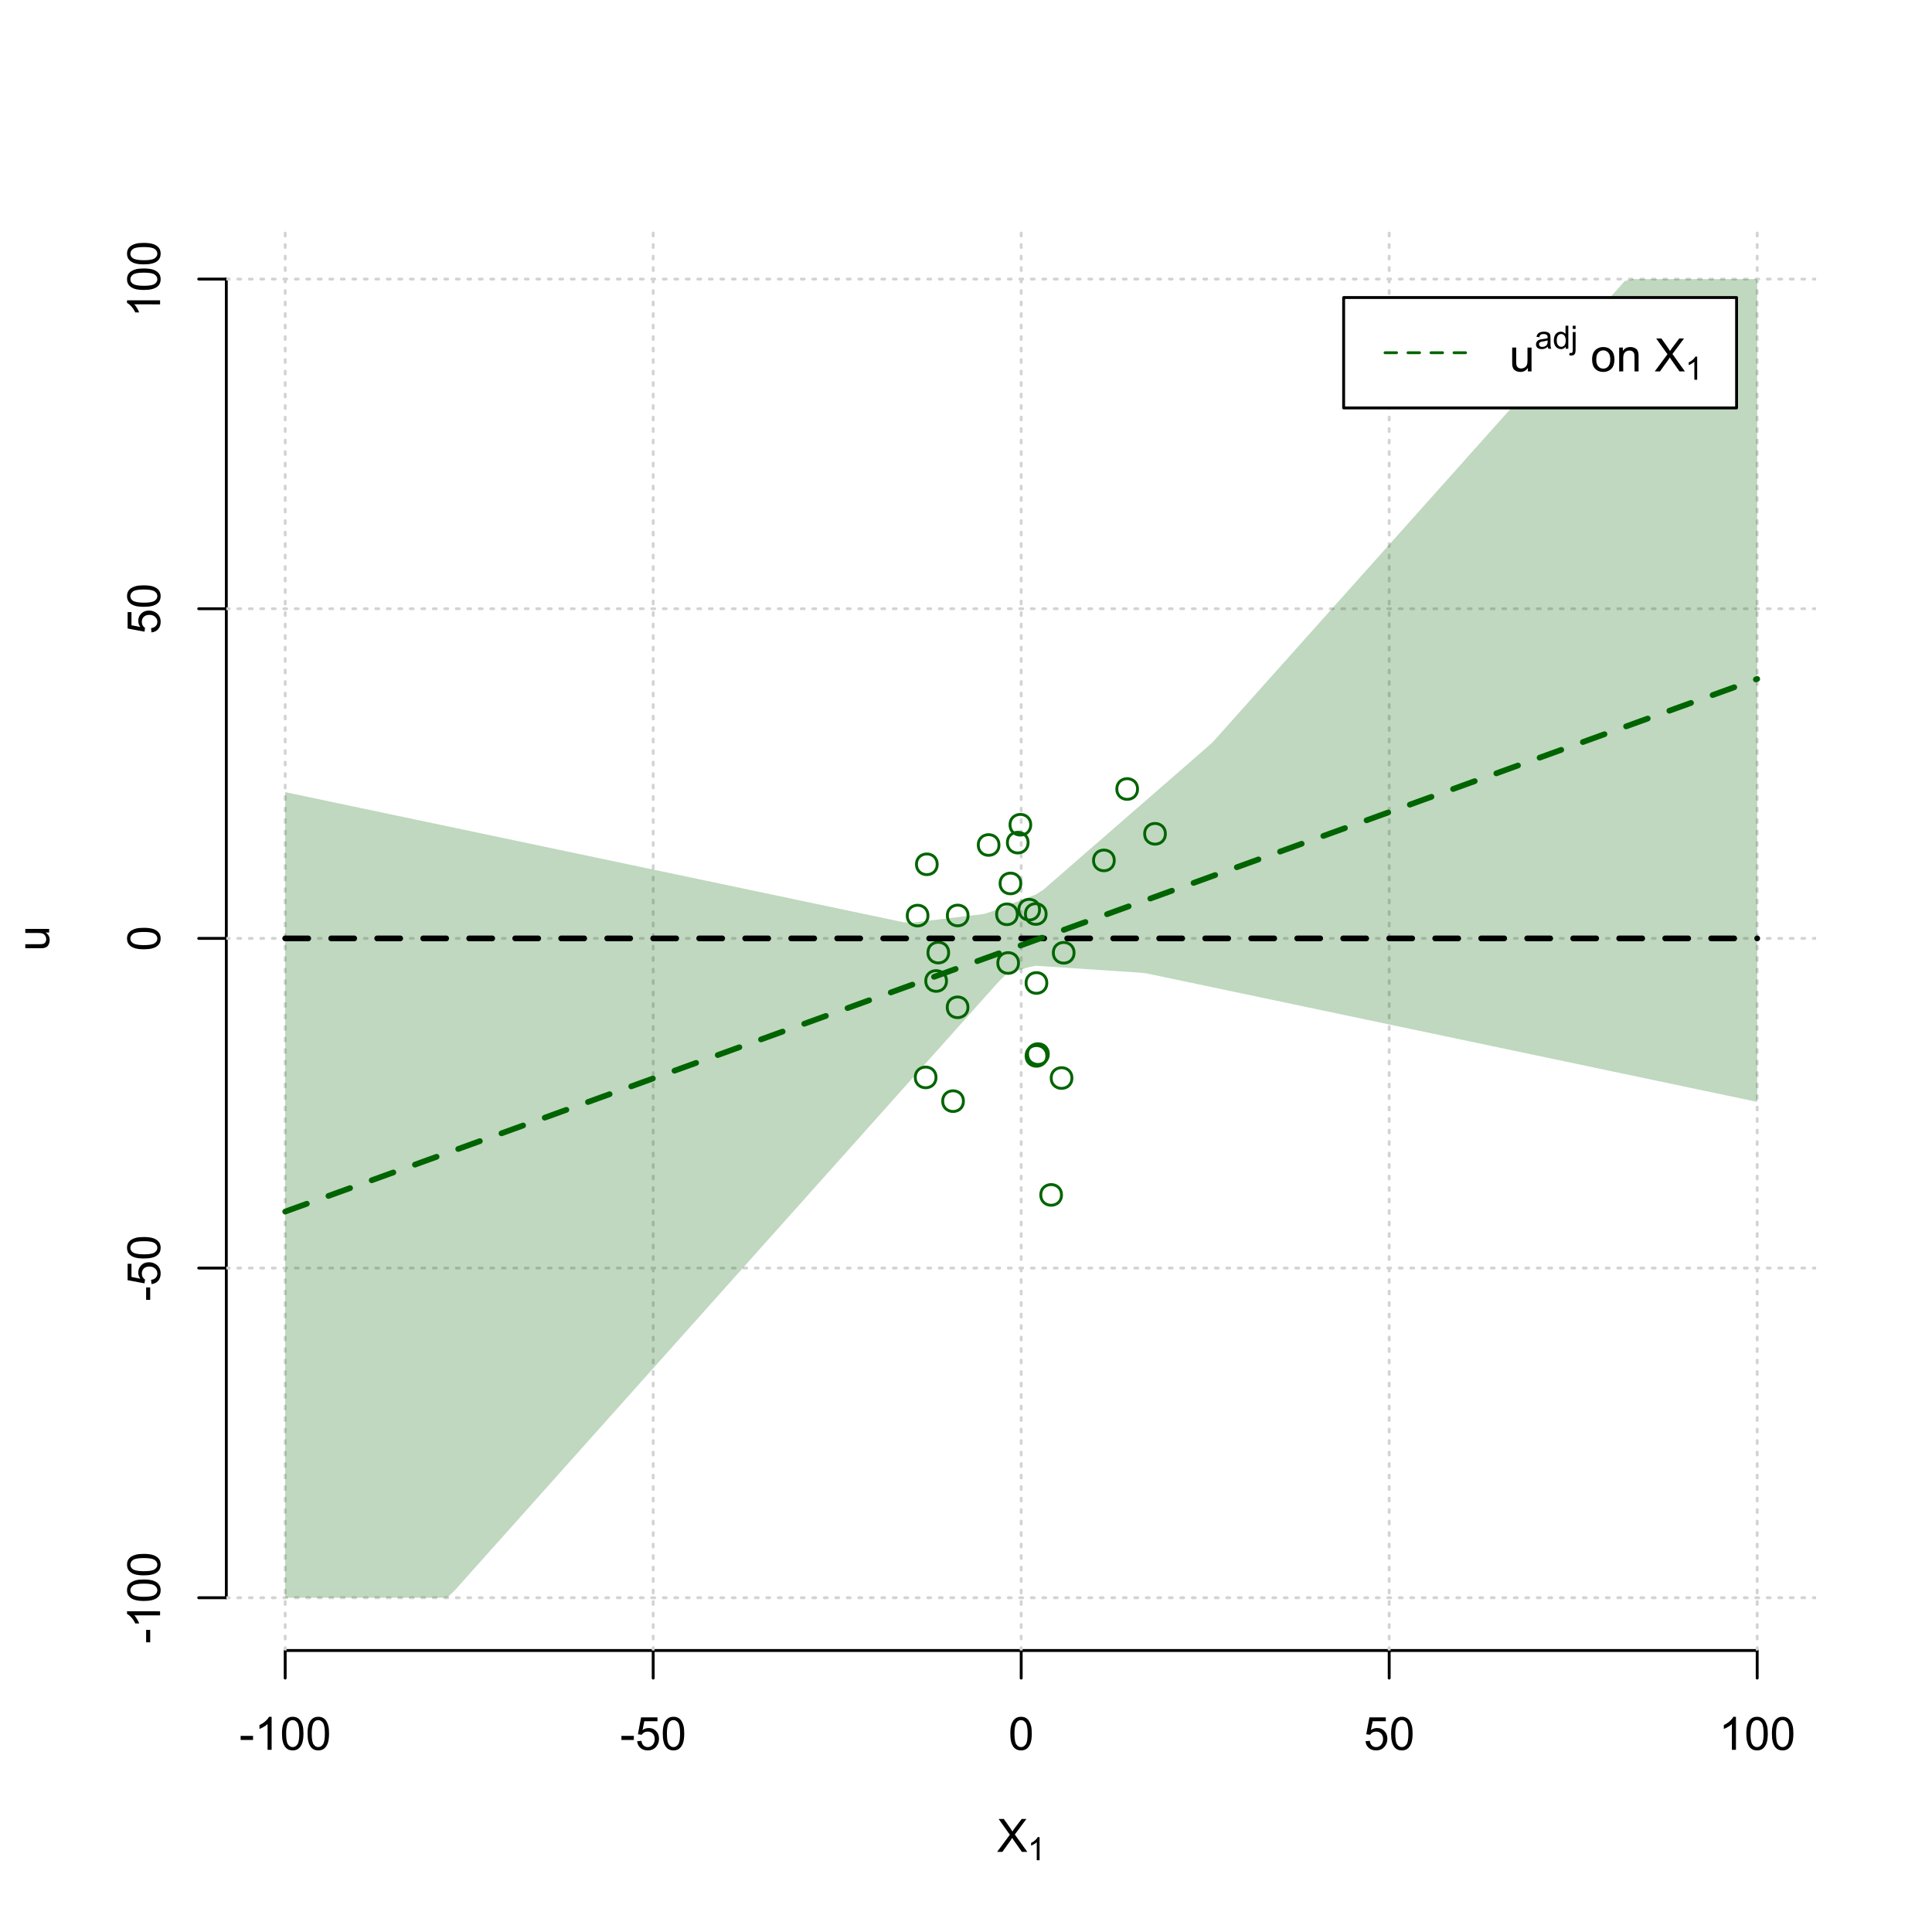 <?xml version="1.0" encoding="UTF-8"?>
<svg xmlns="http://www.w3.org/2000/svg" xmlns:xlink="http://www.w3.org/1999/xlink" width="504pt" height="504pt" viewBox="0 0 504 504" version="1.1">
<defs>
<g>
<symbol overflow="visible" id="glyph0-0">
<path style="stroke:none;" d="M 1.5 0 L 1.5 -7.5 L 7.5 -7.5 L 7.5 0 Z M 1.688 -0.188 L 7.312 -0.188 L 7.312 -7.312 L 1.688 -7.312 Z M 1.688 -0.188 "/>
</symbol>
<symbol overflow="visible" id="glyph0-1">
<path style="stroke:none;" d="M 0.055 0 L 3.375 -4.477 L 0.445 -8.59 L 1.797 -8.59 L 3.359 -6.387 C 3.68 -5.93 3.91 -5.578 4.047 -5.332 C 4.238 -5.645 4.465 -5.969 4.727 -6.312 L 6.457 -8.59 L 7.695 -8.59 L 4.676 -4.539 L 7.93 0 L 6.523 0 L 4.359 -3.062 C 4.238 -3.238 4.113 -3.43 3.984 -3.641 C 3.789 -3.324 3.652 -3.109 3.574 -2.992 L 1.418 0 Z M 0.055 0 "/>
</symbol>
<symbol overflow="visible" id="glyph0-2">
<path style="stroke:none;" d="M 0.383 -2.578 L 0.383 -3.641 L 3.621 -3.641 L 3.621 -2.578 Z M 0.383 -2.578 "/>
</symbol>
<symbol overflow="visible" id="glyph0-3">
<path style="stroke:none;" d="M 4.469 0 L 3.414 0 L 3.414 -6.719 C 3.16 -6.477 2.828 -6.234 2.414 -5.996 C 2 -5.75 1.629 -5.57 1.305 -5.449 L 1.305 -6.469 C 1.895 -6.742 2.41 -7.078 2.852 -7.477 C 3.293 -7.871 3.605 -8.254 3.789 -8.625 L 4.469 -8.625 Z M 4.469 0 "/>
</symbol>
<symbol overflow="visible" id="glyph0-4">
<path style="stroke:none;" d="M 0.5 -4.234 C 0.496 -5.246 0.602 -6.062 0.812 -6.688 C 1.02 -7.305 1.328 -7.785 1.742 -8.121 C 2.148 -8.457 2.668 -8.625 3.297 -8.625 C 3.758 -8.625 4.164 -8.531 4.512 -8.348 C 4.855 -8.16 5.141 -7.891 5.371 -7.543 C 5.594 -7.191 5.773 -6.766 5.906 -6.266 C 6.035 -5.762 6.098 -5.086 6.102 -4.234 C 6.098 -3.227 5.996 -2.414 5.789 -1.797 C 5.578 -1.176 5.266 -0.695 4.859 -0.359 C 4.445 -0.02 3.926 0.145 3.297 0.148 C 2.465 0.145 1.816 -0.148 1.348 -0.742 C 0.781 -1.457 0.496 -2.621 0.5 -4.234 Z M 1.582 -4.234 C 1.582 -2.824 1.746 -1.887 2.074 -1.418 C 2.402 -0.949 2.809 -0.715 3.297 -0.719 C 3.777 -0.715 4.184 -0.949 4.52 -1.422 C 4.848 -1.887 5.016 -2.824 5.016 -4.234 C 5.016 -5.648 4.848 -6.59 4.52 -7.055 C 4.184 -7.516 3.773 -7.746 3.289 -7.75 C 2.801 -7.746 2.414 -7.543 2.125 -7.137 C 1.762 -6.613 1.582 -5.645 1.582 -4.234 Z M 1.582 -4.234 "/>
</symbol>
<symbol overflow="visible" id="glyph0-5">
<path style="stroke:none;" d="M 0.5 -2.25 L 1.605 -2.344 C 1.684 -1.805 1.871 -1.398 2.176 -1.125 C 2.473 -0.852 2.836 -0.715 3.258 -0.719 C 3.766 -0.715 4.195 -0.906 4.547 -1.293 C 4.898 -1.672 5.074 -2.18 5.074 -2.82 C 5.074 -3.414 4.902 -3.891 4.566 -4.242 C 4.227 -4.59 3.785 -4.762 3.242 -4.766 C 2.898 -4.762 2.594 -4.684 2.32 -4.531 C 2.047 -4.375 1.832 -4.176 1.676 -3.93 L 0.688 -4.062 L 1.516 -8.473 L 5.789 -8.473 L 5.789 -7.465 L 2.359 -7.465 L 1.898 -5.156 C 2.414 -5.516 2.953 -5.695 3.523 -5.695 C 4.27 -5.695 4.902 -5.434 5.422 -4.914 C 5.934 -4.395 6.191 -3.727 6.195 -2.914 C 6.191 -2.133 5.965 -1.461 5.516 -0.898 C 4.961 -0.199 4.211 0.145 3.258 0.148 C 2.477 0.145 1.836 -0.07 1.344 -0.508 C 0.844 -0.941 0.562 -1.523 0.5 -2.25 Z M 0.5 -2.25 "/>
</symbol>
<symbol overflow="visible" id="glyph0-6">
<path style="stroke:none;" d="M 4.867 0 L 4.867 -0.914 C 4.379 -0.211 3.723 0.141 2.895 0.141 C 2.527 0.141 2.184 0.07 1.867 -0.07 C 1.547 -0.211 1.309 -0.387 1.156 -0.602 C 1 -0.812 0.895 -1.074 0.832 -1.383 C 0.785 -1.59 0.762 -1.918 0.766 -2.367 L 0.766 -6.223 L 1.82 -6.223 L 1.82 -2.773 C 1.816 -2.219 1.84 -1.848 1.887 -1.656 C 1.949 -1.379 2.09 -1.16 2.309 -1.004 C 2.523 -0.84 2.789 -0.762 3.105 -0.766 C 3.418 -0.762 3.715 -0.844 3.996 -1.008 C 4.273 -1.172 4.469 -1.391 4.586 -1.672 C 4.699 -1.949 4.758 -2.355 4.758 -2.891 L 4.758 -6.223 L 5.812 -6.223 L 5.812 0 Z M 4.867 0 "/>
</symbol>
<symbol overflow="visible" id="glyph0-7">
<path style="stroke:none;" d=""/>
</symbol>
<symbol overflow="visible" id="glyph0-8">
<path style="stroke:none;" d="M 0.398 -3.109 C 0.398 -4.262 0.719 -5.117 1.359 -5.672 C 1.895 -6.133 2.547 -6.363 3.316 -6.363 C 4.172 -6.363 4.871 -6.082 5.414 -5.52 C 5.953 -4.957 6.223 -4.184 6.227 -3.199 C 6.223 -2.398 6.102 -1.766 5.867 -1.309 C 5.625 -0.848 5.277 -0.492 4.82 -0.238 C 4.359 0.016 3.859 0.141 3.316 0.141 C 2.441 0.141 1.734 -0.137 1.203 -0.695 C 0.664 -1.254 0.398 -2.059 0.398 -3.109 Z M 1.484 -3.109 C 1.48 -2.309 1.656 -1.711 2.004 -1.32 C 2.348 -0.922 2.785 -0.727 3.316 -0.727 C 3.84 -0.727 4.273 -0.926 4.621 -1.324 C 4.969 -1.723 5.145 -2.328 5.145 -3.148 C 5.145 -3.914 4.969 -4.496 4.617 -4.895 C 4.266 -5.289 3.832 -5.488 3.316 -5.492 C 2.785 -5.488 2.348 -5.293 2.004 -4.898 C 1.656 -4.5 1.48 -3.902 1.484 -3.109 Z M 1.484 -3.109 "/>
</symbol>
<symbol overflow="visible" id="glyph0-9">
<path style="stroke:none;" d="M 0.789 0 L 0.789 -6.223 L 1.742 -6.223 L 1.742 -5.336 C 2.195 -6.02 2.855 -6.363 3.719 -6.363 C 4.09 -6.363 4.434 -6.293 4.754 -6.16 C 5.066 -6.023 5.305 -5.848 5.461 -5.633 C 5.617 -5.41 5.727 -5.152 5.789 -4.852 C 5.828 -4.656 5.848 -4.312 5.848 -3.828 L 5.848 0 L 4.793 0 L 4.793 -3.785 C 4.793 -4.215 4.75 -4.535 4.668 -4.75 C 4.586 -4.961 4.441 -5.129 4.234 -5.258 C 4.023 -5.383 3.777 -5.449 3.5 -5.449 C 3.047 -5.449 2.66 -5.305 2.332 -5.02 C 2.004 -4.734 1.84 -4.195 1.844 -3.398 L 1.844 0 Z M 0.789 0 "/>
</symbol>
<symbol overflow="visible" id="glyph1-0">
<path style="stroke:none;" d="M 1.051 0 L 1.051 -5.25 L 5.25 -5.25 L 5.25 0 Z M 1.18 -0.133 L 5.117 -0.133 L 5.117 -5.117 L 1.18 -5.117 Z M 1.18 -0.133 "/>
</symbol>
<symbol overflow="visible" id="glyph1-1">
<path style="stroke:none;" d="M 3.129 0 L 2.391 0 L 2.391 -4.703 C 2.211 -4.531 1.977 -4.363 1.691 -4.195 C 1.398 -4.023 1.141 -3.895 0.914 -3.812 L 0.914 -4.527 C 1.328 -4.719 1.688 -4.953 1.996 -5.234 C 2.305 -5.508 2.523 -5.777 2.652 -6.039 L 3.129 -6.039 Z M 3.129 0 "/>
</symbol>
<symbol overflow="visible" id="glyph1-2">
<path style="stroke:none;" d="M 3.395 -0.539 C 3.117 -0.305 2.855 -0.137 2.605 -0.043 C 2.352 0.051 2.082 0.094 1.793 0.098 C 1.312 0.094 0.941 -0.02 0.688 -0.25 C 0.43 -0.48 0.305 -0.781 0.305 -1.148 C 0.305 -1.359 0.352 -1.551 0.449 -1.73 C 0.543 -1.902 0.668 -2.047 0.828 -2.156 C 0.984 -2.262 1.164 -2.34 1.363 -2.398 C 1.504 -2.434 1.723 -2.473 2.02 -2.512 C 2.609 -2.578 3.047 -2.664 3.336 -2.766 C 3.336 -2.867 3.34 -2.93 3.34 -2.957 C 3.34 -3.258 3.27 -3.469 3.129 -3.594 C 2.941 -3.758 2.66 -3.844 2.289 -3.844 C 1.941 -3.844 1.684 -3.781 1.52 -3.66 C 1.348 -3.535 1.227 -3.32 1.152 -3.016 L 0.43 -3.113 C 0.492 -3.418 0.602 -3.668 0.754 -3.863 C 0.902 -4.051 1.121 -4.199 1.406 -4.301 C 1.688 -4.402 2.016 -4.453 2.395 -4.453 C 2.766 -4.453 3.066 -4.406 3.301 -4.32 C 3.527 -4.23 3.699 -4.121 3.812 -3.992 C 3.918 -3.855 3.996 -3.691 4.043 -3.492 C 4.066 -3.363 4.078 -3.133 4.082 -2.809 L 4.082 -1.824 C 4.078 -1.137 4.094 -0.703 4.129 -0.523 C 4.156 -0.336 4.219 -0.164 4.316 0 L 3.543 0 C 3.465 -0.152 3.414 -0.332 3.395 -0.539 Z M 3.336 -2.188 C 3.062 -2.074 2.66 -1.98 2.129 -1.906 C 1.82 -1.859 1.605 -1.812 1.484 -1.758 C 1.355 -1.703 1.258 -1.621 1.191 -1.52 C 1.121 -1.41 1.09 -1.293 1.09 -1.168 C 1.09 -0.969 1.164 -0.805 1.312 -0.676 C 1.461 -0.543 1.68 -0.48 1.969 -0.48 C 2.25 -0.48 2.5 -0.539 2.727 -0.664 C 2.945 -0.785 3.109 -0.957 3.215 -1.176 C 3.293 -1.34 3.332 -1.586 3.336 -1.914 Z M 3.336 -2.188 "/>
</symbol>
<symbol overflow="visible" id="glyph1-3">
<path style="stroke:none;" d="M 3.379 0 L 3.379 -0.551 C 3.102 -0.121 2.695 0.094 2.16 0.098 C 1.812 0.094 1.492 0 1.203 -0.188 C 0.906 -0.379 0.68 -0.645 0.523 -0.988 C 0.359 -1.328 0.281 -1.723 0.285 -2.172 C 0.281 -2.605 0.355 -3 0.504 -3.355 C 0.648 -3.707 0.863 -3.977 1.156 -4.168 C 1.441 -4.355 1.766 -4.453 2.129 -4.453 C 2.387 -4.453 2.621 -4.395 2.828 -4.285 C 3.031 -4.172 3.199 -4.031 3.332 -3.855 L 3.332 -6.012 L 4.066 -6.012 L 4.066 0 Z M 1.047 -2.172 C 1.043 -1.613 1.16 -1.195 1.398 -0.922 C 1.629 -0.641 1.906 -0.504 2.23 -0.508 C 2.551 -0.504 2.824 -0.637 3.051 -0.902 C 3.273 -1.168 3.387 -1.57 3.391 -2.113 C 3.387 -2.707 3.273 -3.145 3.047 -3.426 C 2.816 -3.703 2.531 -3.844 2.199 -3.844 C 1.867 -3.844 1.594 -3.707 1.375 -3.441 C 1.152 -3.168 1.043 -2.746 1.047 -2.172 Z M 1.047 -2.172 "/>
</symbol>
<symbol overflow="visible" id="glyph1-4">
<path style="stroke:none;" d="M 0.551 -5.156 L 0.551 -6.012 L 1.289 -6.012 L 1.289 -5.156 Z M -0.387 1.691 L -0.246 1.062 C -0.098 1.098 0.016 1.117 0.102 1.121 C 0.25 1.117 0.363 1.066 0.438 0.969 C 0.512 0.867 0.551 0.621 0.551 0.223 L 0.551 -4.355 L 1.289 -4.355 L 1.289 0.238 C 1.289 0.773 1.219 1.148 1.078 1.359 C 0.898 1.633 0.602 1.77 0.191 1.77 C -0.008 1.77 -0.199 1.742 -0.387 1.691 Z M -0.387 1.691 "/>
</symbol>
<symbol overflow="visible" id="glyph2-0">
<path style="stroke:none;" d="M 0 -1.5 L -7.5 -1.5 L -7.5 -7.5 L 0 -7.5 Z M -0.188 -1.688 L -0.188 -7.312 L -7.312 -7.312 L -7.312 -1.688 Z M -0.188 -1.688 "/>
</symbol>
<symbol overflow="visible" id="glyph2-1">
<path style="stroke:none;" d="M 0 -4.867 L -0.914 -4.867 C -0.211 -4.379 0.141 -3.723 0.141 -2.895 C 0.141 -2.527 0.07 -2.184 -0.07 -1.867 C -0.211 -1.547 -0.387 -1.309 -0.598 -1.156 C -0.809 -1 -1.07 -0.895 -1.383 -0.832 C -1.59 -0.789 -1.918 -0.766 -2.367 -0.77 L -6.223 -0.77 L -6.223 -1.824 L -2.773 -1.824 C -2.219 -1.82 -1.848 -1.844 -1.656 -1.887 C -1.379 -1.949 -1.16 -2.09 -1.004 -2.309 C -0.84 -2.523 -0.762 -2.789 -0.766 -3.105 C -0.762 -3.418 -0.844 -3.715 -1.008 -3.996 C -1.172 -4.273 -1.391 -4.469 -1.672 -4.586 C -1.945 -4.699 -2.352 -4.758 -2.887 -4.758 L -6.223 -4.758 L -6.223 -5.812 L 0 -5.812 Z M 0 -4.867 "/>
</symbol>
<symbol overflow="visible" id="glyph2-2">
<path style="stroke:none;" d="M -2.578 -0.383 L -3.641 -0.383 L -3.641 -3.621 L -2.578 -3.621 Z M -2.578 -0.383 "/>
</symbol>
<symbol overflow="visible" id="glyph2-3">
<path style="stroke:none;" d="M 0 -4.469 L 0 -3.414 L -6.719 -3.418 C -6.477 -3.16 -6.234 -2.828 -5.996 -2.418 C -5.75 -2.004 -5.57 -1.633 -5.449 -1.309 L -6.469 -1.309 C -6.742 -1.895 -7.078 -2.41 -7.477 -2.852 C -7.871 -3.293 -8.254 -3.605 -8.625 -3.793 L -8.625 -4.473 Z M 0 -4.469 "/>
</symbol>
<symbol overflow="visible" id="glyph2-4">
<path style="stroke:none;" d="M -4.234 -0.5 C -5.246 -0.496 -6.062 -0.602 -6.688 -0.812 C -7.305 -1.02 -7.785 -1.328 -8.121 -1.742 C -8.457 -2.152 -8.625 -2.672 -8.625 -3.301 C -8.625 -3.758 -8.531 -4.164 -8.348 -4.512 C -8.16 -4.859 -7.891 -5.145 -7.543 -5.371 C -7.191 -5.594 -6.766 -5.773 -6.266 -5.906 C -5.762 -6.035 -5.086 -6.098 -4.234 -6.102 C -3.223 -6.098 -2.41 -5.996 -1.793 -5.789 C -1.176 -5.578 -0.695 -5.266 -0.359 -4.859 C -0.02 -4.445 0.145 -3.926 0.148 -3.297 C 0.145 -2.465 -0.148 -1.816 -0.742 -1.348 C -1.457 -0.781 -2.621 -0.496 -4.234 -0.5 Z M -4.234 -1.582 C -2.824 -1.582 -1.887 -1.746 -1.418 -2.074 C -0.949 -2.402 -0.715 -2.809 -0.719 -3.297 C -0.715 -3.777 -0.949 -4.184 -1.422 -4.52 C -1.887 -4.848 -2.824 -5.016 -4.234 -5.016 C -5.648 -5.016 -6.59 -4.848 -7.055 -4.52 C -7.516 -4.188 -7.746 -3.777 -7.75 -3.289 C -7.746 -2.801 -7.543 -2.414 -7.137 -2.129 C -6.613 -1.762 -5.645 -1.582 -4.234 -1.582 Z M -4.234 -1.582 "/>
</symbol>
<symbol overflow="visible" id="glyph2-5">
<path style="stroke:none;" d="M -2.25 -0.5 L -2.344 -1.605 C -1.805 -1.684 -1.398 -1.871 -1.125 -2.176 C -0.852 -2.473 -0.715 -2.836 -0.719 -3.258 C -0.715 -3.766 -0.906 -4.195 -1.293 -4.547 C -1.672 -4.898 -2.18 -5.074 -2.816 -5.074 C -3.414 -5.074 -3.891 -4.902 -4.242 -4.566 C -4.59 -4.227 -4.762 -3.785 -4.766 -3.242 C -4.762 -2.898 -4.684 -2.594 -4.531 -2.32 C -4.375 -2.047 -4.176 -1.832 -3.93 -1.676 L -4.062 -0.688 L -8.473 -1.52 L -8.473 -5.789 L -7.465 -5.789 L -7.465 -2.363 L -5.156 -1.898 C -5.516 -2.414 -5.695 -2.953 -5.695 -3.523 C -5.695 -4.27 -5.434 -4.902 -4.914 -5.422 C -4.395 -5.934 -3.727 -6.191 -2.91 -6.195 C -2.133 -6.191 -1.461 -5.965 -0.895 -5.516 C -0.199 -4.961 0.145 -4.211 0.148 -3.258 C 0.145 -2.477 -0.07 -1.836 -0.508 -1.344 C -0.941 -0.848 -1.523 -0.566 -2.25 -0.5 Z M -2.25 -0.5 "/>
</symbol>
</g>
<clipPath id="clip1">
  <path d="M 74 59.039 L 75 59.039 L 75 430.559 L 74 430.559 Z M 74 59.039 "/>
</clipPath>
<clipPath id="clip2">
  <path d="M 170 59.039 L 171 59.039 L 171 430.559 L 170 430.559 Z M 170 59.039 "/>
</clipPath>
<clipPath id="clip3">
  <path d="M 266 59.039 L 267 59.039 L 267 430.559 L 266 430.559 Z M 266 59.039 "/>
</clipPath>
<clipPath id="clip4">
  <path d="M 362 59.039 L 363 59.039 L 363 430.559 L 362 430.559 Z M 362 59.039 "/>
</clipPath>
<clipPath id="clip5">
  <path d="M 458 59.039 L 459 59.039 L 459 430.559 L 458 430.559 Z M 458 59.039 "/>
</clipPath>
<clipPath id="clip6">
  <path d="M 59.039 416 L 473.758 416 L 473.758 418 L 59.039 418 Z M 59.039 416 "/>
</clipPath>
<clipPath id="clip7">
  <path d="M 59.039 330 L 473.758 330 L 473.758 332 L 59.039 332 Z M 59.039 330 "/>
</clipPath>
<clipPath id="clip8">
  <path d="M 59.039 244 L 473.758 244 L 473.758 246 L 59.039 246 Z M 59.039 244 "/>
</clipPath>
<clipPath id="clip9">
  <path d="M 59.039 158 L 473.758 158 L 473.758 160 L 59.039 160 Z M 59.039 158 "/>
</clipPath>
<clipPath id="clip10">
  <path d="M 59.039 72 L 473.758 72 L 473.758 74 L 59.039 74 Z M 59.039 72 "/>
</clipPath>
</defs>
<g id="surface1506">
<rect x="0" y="0" width="504" height="504" style="fill:rgb(100%,100%,100%);fill-opacity:1;stroke:none;"/>
<g style="fill:rgb(0%,0%,0%);fill-opacity:1;">
  <use xlink:href="#glyph0-1" x="260.062" y="483.102"/>
</g>
<g style="fill:rgb(0%,0%,0%);fill-opacity:1;">
  <use xlink:href="#glyph1-1" x="268.066" y="485.281"/>
</g>
<g style="fill:rgb(0%,0%,0%);fill-opacity:1;">
  <use xlink:href="#glyph2-1" x="12.82" y="248.137"/>
</g>
<path style="fill:none;stroke-width:0.75;stroke-linecap:round;stroke-linejoin:round;stroke:rgb(0%,0%,0%);stroke-opacity:1;stroke-miterlimit:10;" d="M 74.398 430.559 L 458.398 430.559 "/>
<path style="fill:none;stroke-width:0.75;stroke-linecap:round;stroke-linejoin:round;stroke:rgb(0%,0%,0%);stroke-opacity:1;stroke-miterlimit:10;" d="M 74.398 430.559 L 74.398 437.762 "/>
<path style="fill:none;stroke-width:0.75;stroke-linecap:round;stroke-linejoin:round;stroke:rgb(0%,0%,0%);stroke-opacity:1;stroke-miterlimit:10;" d="M 170.398 430.559 L 170.398 437.762 "/>
<path style="fill:none;stroke-width:0.75;stroke-linecap:round;stroke-linejoin:round;stroke:rgb(0%,0%,0%);stroke-opacity:1;stroke-miterlimit:10;" d="M 266.398 430.559 L 266.398 437.762 "/>
<path style="fill:none;stroke-width:0.75;stroke-linecap:round;stroke-linejoin:round;stroke:rgb(0%,0%,0%);stroke-opacity:1;stroke-miterlimit:10;" d="M 362.398 430.559 L 362.398 437.762 "/>
<path style="fill:none;stroke-width:0.75;stroke-linecap:round;stroke-linejoin:round;stroke:rgb(0%,0%,0%);stroke-opacity:1;stroke-miterlimit:10;" d="M 458.398 430.559 L 458.398 437.762 "/>
<g style="fill:rgb(0%,0%,0%);fill-opacity:1;">
  <use xlink:href="#glyph0-2" x="62.391" y="456.48"/>
  <use xlink:href="#glyph0-3" x="66.387" y="456.48"/>
  <use xlink:href="#glyph0-4" x="73.061" y="456.48"/>
  <use xlink:href="#glyph0-4" x="79.734" y="456.48"/>
</g>
<g style="fill:rgb(0%,0%,0%);fill-opacity:1;">
  <use xlink:href="#glyph0-2" x="161.727" y="456.48"/>
  <use xlink:href="#glyph0-5" x="165.723" y="456.48"/>
  <use xlink:href="#glyph0-4" x="172.396" y="456.48"/>
</g>
<g style="fill:rgb(0%,0%,0%);fill-opacity:1;">
  <use xlink:href="#glyph0-4" x="263.062" y="456.48"/>
</g>
<g style="fill:rgb(0%,0%,0%);fill-opacity:1;">
  <use xlink:href="#glyph0-5" x="355.727" y="456.48"/>
  <use xlink:href="#glyph0-4" x="362.4" y="456.48"/>
</g>
<g style="fill:rgb(0%,0%,0%);fill-opacity:1;">
  <use xlink:href="#glyph0-3" x="448.387" y="456.48"/>
  <use xlink:href="#glyph0-4" x="455.061" y="456.48"/>
  <use xlink:href="#glyph0-4" x="461.734" y="456.48"/>
</g>
<path style="fill:none;stroke-width:0.75;stroke-linecap:round;stroke-linejoin:round;stroke:rgb(0%,0%,0%);stroke-opacity:1;stroke-miterlimit:10;" d="M 59.039 416.801 L 59.039 72.801 "/>
<path style="fill:none;stroke-width:0.75;stroke-linecap:round;stroke-linejoin:round;stroke:rgb(0%,0%,0%);stroke-opacity:1;stroke-miterlimit:10;" d="M 59.039 416.801 L 51.84 416.801 "/>
<path style="fill:none;stroke-width:0.75;stroke-linecap:round;stroke-linejoin:round;stroke:rgb(0%,0%,0%);stroke-opacity:1;stroke-miterlimit:10;" d="M 59.039 330.801 L 51.84 330.801 "/>
<path style="fill:none;stroke-width:0.75;stroke-linecap:round;stroke-linejoin:round;stroke:rgb(0%,0%,0%);stroke-opacity:1;stroke-miterlimit:10;" d="M 59.039 244.801 L 51.84 244.801 "/>
<path style="fill:none;stroke-width:0.75;stroke-linecap:round;stroke-linejoin:round;stroke:rgb(0%,0%,0%);stroke-opacity:1;stroke-miterlimit:10;" d="M 59.039 158.801 L 51.84 158.801 "/>
<path style="fill:none;stroke-width:0.75;stroke-linecap:round;stroke-linejoin:round;stroke:rgb(0%,0%,0%);stroke-opacity:1;stroke-miterlimit:10;" d="M 59.039 72.801 L 51.84 72.801 "/>
<g style="fill:rgb(0%,0%,0%);fill-opacity:1;">
  <use xlink:href="#glyph2-2" x="41.762" y="428.809"/>
  <use xlink:href="#glyph2-3" x="41.762" y="424.812"/>
  <use xlink:href="#glyph2-4" x="41.762" y="418.139"/>
  <use xlink:href="#glyph2-4" x="41.762" y="411.465"/>
</g>
<g style="fill:rgb(0%,0%,0%);fill-opacity:1;">
  <use xlink:href="#glyph2-2" x="41.762" y="339.473"/>
  <use xlink:href="#glyph2-5" x="41.762" y="335.477"/>
  <use xlink:href="#glyph2-4" x="41.762" y="328.803"/>
</g>
<g style="fill:rgb(0%,0%,0%);fill-opacity:1;">
  <use xlink:href="#glyph2-4" x="41.762" y="248.137"/>
</g>
<g style="fill:rgb(0%,0%,0%);fill-opacity:1;">
  <use xlink:href="#glyph2-5" x="41.762" y="165.473"/>
  <use xlink:href="#glyph2-4" x="41.762" y="158.799"/>
</g>
<g style="fill:rgb(0%,0%,0%);fill-opacity:1;">
  <use xlink:href="#glyph2-3" x="41.762" y="82.812"/>
  <use xlink:href="#glyph2-4" x="41.762" y="76.139"/>
  <use xlink:href="#glyph2-4" x="41.762" y="69.465"/>
</g>
<g clip-path="url(#clip1)" clip-rule="nonzero">
<path style="fill:none;stroke-width:0.75;stroke-linecap:round;stroke-linejoin:round;stroke:rgb(82.745%,82.745%,82.745%);stroke-opacity:1;stroke-dasharray:0.75,2.25;stroke-miterlimit:10;" d="M 74.398 430.559 L 74.398 59.039 "/>
</g>
<g clip-path="url(#clip2)" clip-rule="nonzero">
<path style="fill:none;stroke-width:0.75;stroke-linecap:round;stroke-linejoin:round;stroke:rgb(82.745%,82.745%,82.745%);stroke-opacity:1;stroke-dasharray:0.75,2.25;stroke-miterlimit:10;" d="M 170.398 430.559 L 170.398 59.039 "/>
</g>
<g clip-path="url(#clip3)" clip-rule="nonzero">
<path style="fill:none;stroke-width:0.75;stroke-linecap:round;stroke-linejoin:round;stroke:rgb(82.745%,82.745%,82.745%);stroke-opacity:1;stroke-dasharray:0.75,2.25;stroke-miterlimit:10;" d="M 266.398 430.559 L 266.398 59.039 "/>
</g>
<g clip-path="url(#clip4)" clip-rule="nonzero">
<path style="fill:none;stroke-width:0.75;stroke-linecap:round;stroke-linejoin:round;stroke:rgb(82.745%,82.745%,82.745%);stroke-opacity:1;stroke-dasharray:0.75,2.25;stroke-miterlimit:10;" d="M 362.398 430.559 L 362.398 59.039 "/>
</g>
<g clip-path="url(#clip5)" clip-rule="nonzero">
<path style="fill:none;stroke-width:0.75;stroke-linecap:round;stroke-linejoin:round;stroke:rgb(82.745%,82.745%,82.745%);stroke-opacity:1;stroke-dasharray:0.75,2.25;stroke-miterlimit:10;" d="M 458.398 430.559 L 458.398 59.039 "/>
</g>
<g clip-path="url(#clip6)" clip-rule="nonzero">
<path style="fill:none;stroke-width:0.75;stroke-linecap:round;stroke-linejoin:round;stroke:rgb(82.745%,82.745%,82.745%);stroke-opacity:1;stroke-dasharray:0.75,2.25;stroke-miterlimit:10;" d="M 59.039 416.801 L 473.762 416.801 "/>
</g>
<g clip-path="url(#clip7)" clip-rule="nonzero">
<path style="fill:none;stroke-width:0.75;stroke-linecap:round;stroke-linejoin:round;stroke:rgb(82.745%,82.745%,82.745%);stroke-opacity:1;stroke-dasharray:0.75,2.25;stroke-miterlimit:10;" d="M 59.039 330.801 L 473.762 330.801 "/>
</g>
<g clip-path="url(#clip8)" clip-rule="nonzero">
<path style="fill:none;stroke-width:0.75;stroke-linecap:round;stroke-linejoin:round;stroke:rgb(82.745%,82.745%,82.745%);stroke-opacity:1;stroke-dasharray:0.75,2.25;stroke-miterlimit:10;" d="M 59.039 244.801 L 473.762 244.801 "/>
</g>
<g clip-path="url(#clip9)" clip-rule="nonzero">
<path style="fill:none;stroke-width:0.75;stroke-linecap:round;stroke-linejoin:round;stroke:rgb(82.745%,82.745%,82.745%);stroke-opacity:1;stroke-dasharray:0.75,2.25;stroke-miterlimit:10;" d="M 59.039 158.801 L 473.762 158.801 "/>
</g>
<g clip-path="url(#clip10)" clip-rule="nonzero">
<path style="fill:none;stroke-width:0.75;stroke-linecap:round;stroke-linejoin:round;stroke:rgb(82.745%,82.745%,82.745%);stroke-opacity:1;stroke-dasharray:0.75,2.25;stroke-miterlimit:10;" d="M 59.039 72.801 L 473.762 72.801 "/>
</g>
<path style=" stroke:none;fill-rule:nonzero;fill:rgb(0%,39.216%,0%);fill-opacity:0.251;" d="M 74.398 166.246 L 74.398 206.645 L 76.32 207.047 L 78.238 207.453 L 80.16 207.855 L 82.078 208.262 L 84 208.664 L 85.922 209.07 L 87.84 209.473 L 89.762 209.875 L 91.68 210.281 L 93.602 210.684 L 95.52 211.09 L 97.441 211.492 L 99.359 211.898 L 101.281 212.301 L 103.199 212.703 L 105.121 213.109 L 107.039 213.512 L 108.961 213.918 L 110.879 214.32 L 112.801 214.727 L 114.719 215.129 L 116.641 215.531 L 118.559 215.938 L 120.48 216.34 L 122.398 216.746 L 124.32 217.148 L 126.238 217.555 L 128.16 217.957 L 130.078 218.359 L 132 218.766 L 133.922 219.168 L 135.84 219.574 L 137.762 219.977 L 139.68 220.383 L 141.602 220.785 L 143.52 221.188 L 145.441 221.594 L 147.359 221.996 L 149.281 222.402 L 151.199 222.805 L 153.121 223.207 L 155.039 223.613 L 156.961 224.016 L 158.879 224.422 L 160.801 224.824 L 162.719 225.23 L 164.641 225.633 L 166.559 226.035 L 168.48 226.441 L 170.398 226.844 L 172.32 227.25 L 174.238 227.652 L 176.16 228.059 L 178.078 228.461 L 180 228.863 L 181.922 229.27 L 183.84 229.672 L 185.762 230.078 L 187.68 230.48 L 189.602 230.887 L 191.52 231.289 L 193.441 231.691 L 195.359 232.098 L 197.281 232.5 L 199.199 232.906 L 201.121 233.309 L 203.039 233.715 L 204.961 234.117 L 206.879 234.52 L 208.801 234.926 L 210.719 235.328 L 212.641 235.734 L 214.559 236.137 L 216.48 236.539 L 218.398 236.945 L 220.32 237.348 L 222.238 237.754 L 224.16 238.156 L 226.078 238.562 L 229.922 239.367 L 231.84 239.773 L 233.762 240.176 L 235.68 240.582 L 237.602 240.734 L 239.52 240.5 L 241.441 240.27 L 243.359 240.039 L 245.281 239.805 L 247.199 239.574 L 249.121 239.344 L 251.039 239.109 L 252.961 238.879 L 254.879 238.648 L 256.801 238.414 L 258.719 237.766 L 260.641 237.027 L 262.559 236.293 L 264.48 235.555 L 266.398 234.82 L 268.32 234.082 L 270.238 233.344 L 272.16 232.121 L 274.078 230.449 L 276 228.781 L 277.922 227.109 L 279.84 225.438 L 281.762 223.766 L 283.68 222.094 L 285.602 220.426 L 287.52 218.754 L 289.441 217.082 L 291.359 215.41 L 293.281 213.738 L 295.199 212.07 L 297.121 210.398 L 299.039 208.727 L 300.961 207.055 L 302.879 205.383 L 304.801 203.715 L 306.719 202.043 L 308.641 200.371 L 310.559 198.699 L 312.48 197.027 L 314.398 195.359 L 316.32 193.648 L 318.238 191.5 L 320.16 189.352 L 322.078 187.203 L 325.922 182.906 L 327.84 180.758 L 329.762 178.609 L 331.68 176.461 L 333.602 174.312 L 335.52 172.164 L 337.441 170.016 L 339.359 167.863 L 341.281 165.715 L 343.199 163.566 L 345.121 161.418 L 347.039 159.27 L 348.961 157.121 L 350.879 154.973 L 352.801 152.824 L 354.719 150.676 L 356.641 148.527 L 358.559 146.379 L 360.48 144.23 L 362.398 142.082 L 364.32 139.934 L 366.238 137.785 L 368.16 135.637 L 370.078 133.488 L 373.922 129.191 L 375.84 127.039 L 377.762 124.891 L 379.68 122.742 L 381.602 120.594 L 383.52 118.445 L 385.441 116.297 L 387.359 114.148 L 389.281 112 L 391.199 109.852 L 393.121 107.703 L 395.039 105.555 L 396.961 103.406 L 398.879 101.258 L 400.801 99.109 L 402.719 96.961 L 404.641 94.812 L 406.559 92.664 L 408.48 90.516 L 410.398 88.363 L 412.32 86.215 L 414.238 84.066 L 416.16 81.918 L 418.078 79.77 L 421.922 75.473 L 423.84 73.324 L 425.762 72.801 L 458.398 72.801 L 458.398 327.844 L 458.398 287.445 L 456.48 287.043 L 454.559 286.637 L 452.641 286.234 L 450.719 285.828 L 448.801 285.426 L 446.879 285.02 L 444.961 284.617 L 443.039 284.215 L 441.121 283.809 L 439.199 283.406 L 437.281 283 L 435.359 282.598 L 433.441 282.191 L 431.52 281.789 L 429.602 281.387 L 427.68 280.98 L 425.762 280.578 L 423.84 280.172 L 421.922 279.77 L 420 279.367 L 418.078 278.961 L 416.16 278.559 L 414.238 278.152 L 412.32 277.75 L 410.398 277.344 L 408.48 276.941 L 406.559 276.539 L 404.641 276.133 L 402.719 275.73 L 400.801 275.324 L 398.879 274.922 L 396.961 274.516 L 395.039 274.113 L 393.121 273.711 L 391.199 273.305 L 389.281 272.902 L 387.359 272.496 L 385.441 272.094 L 383.52 271.688 L 381.602 271.285 L 379.68 270.883 L 377.762 270.477 L 375.84 270.074 L 373.922 269.668 L 372 269.266 L 370.078 268.859 L 368.16 268.457 L 366.238 268.055 L 364.32 267.648 L 362.398 267.246 L 360.48 266.84 L 358.559 266.438 L 356.641 266.031 L 354.719 265.629 L 352.801 265.227 L 350.879 264.82 L 348.961 264.418 L 347.039 264.012 L 345.121 263.609 L 343.199 263.207 L 341.281 262.801 L 339.359 262.398 L 337.441 261.992 L 335.52 261.59 L 333.602 261.184 L 331.68 260.781 L 329.762 260.379 L 327.84 259.973 L 325.922 259.57 L 324 259.164 L 322.078 258.762 L 320.16 258.355 L 318.238 257.953 L 316.32 257.551 L 314.398 257.145 L 312.48 256.742 L 310.559 256.336 L 308.641 255.934 L 306.719 255.527 L 304.801 255.125 L 302.879 254.723 L 300.961 254.316 L 299.039 253.914 L 297.121 253.715 L 295.199 253.586 L 293.281 253.461 L 291.359 253.332 L 289.441 253.207 L 287.52 253.078 L 285.602 252.949 L 283.68 252.824 L 281.762 252.695 L 279.84 252.566 L 277.922 252.441 L 276 252.312 L 274.078 252.188 L 272.16 252.059 L 270.238 251.93 L 268.32 252.32 L 266.398 252.91 L 264.48 253.504 L 262.559 254.113 L 260.641 255.961 L 258.719 258.109 L 256.801 260.258 L 254.879 262.406 L 252.961 264.555 L 251.039 266.703 L 249.121 268.852 L 247.199 271 L 245.281 273.148 L 243.359 275.297 L 241.441 277.445 L 239.52 279.594 L 237.602 281.742 L 235.68 283.891 L 233.762 286.039 L 231.84 288.191 L 229.922 290.34 L 226.078 294.637 L 224.16 296.785 L 222.238 298.934 L 220.32 301.082 L 218.398 303.23 L 216.48 305.379 L 214.559 307.527 L 212.641 309.676 L 210.719 311.824 L 208.801 313.973 L 206.879 316.121 L 204.961 318.27 L 203.039 320.418 L 201.121 322.566 L 199.199 324.715 L 197.281 326.867 L 195.359 329.016 L 193.441 331.164 L 191.52 333.312 L 189.602 335.461 L 187.68 337.609 L 185.762 339.758 L 183.84 341.906 L 181.922 344.055 L 178.078 348.352 L 176.16 350.5 L 174.238 352.648 L 172.32 354.797 L 170.398 356.945 L 168.48 359.094 L 166.559 361.242 L 164.641 363.391 L 162.719 365.543 L 160.801 367.691 L 158.879 369.84 L 156.961 371.988 L 155.039 374.137 L 153.121 376.285 L 151.199 378.434 L 149.281 380.582 L 147.359 382.73 L 145.441 384.879 L 143.52 387.027 L 141.602 389.176 L 139.68 391.324 L 137.762 393.473 L 135.84 395.621 L 133.922 397.77 L 130.078 402.066 L 128.16 404.215 L 126.238 406.367 L 124.32 408.516 L 122.398 410.664 L 120.48 412.812 L 118.559 414.961 L 116.641 416.801 L 74.398 416.801 Z M 74.398 166.246 "/>
<path style="fill:none;stroke-width:0.75;stroke-linecap:round;stroke-linejoin:round;stroke:rgb(0%,39.216%,0%);stroke-opacity:1;stroke-miterlimit:10;" d="M 273.469 274.984 C 273.469 278.582 268.066 278.582 268.066 274.984 C 268.066 271.383 273.469 271.383 273.469 274.984 "/>
<path style="fill:none;stroke-width:0.75;stroke-linecap:round;stroke-linejoin:round;stroke:rgb(0%,39.216%,0%);stroke-opacity:1;stroke-miterlimit:10;" d="M 276.91 311.719 C 276.91 315.316 271.512 315.316 271.512 311.719 C 271.512 308.117 276.91 308.117 276.91 311.719 "/>
<path style="fill:none;stroke-width:0.75;stroke-linecap:round;stroke-linejoin:round;stroke:rgb(0%,39.216%,0%);stroke-opacity:1;stroke-miterlimit:10;" d="M 273.082 275.453 C 273.082 279.051 267.684 279.051 267.684 275.453 C 267.684 271.852 273.082 271.852 273.082 275.453 "/>
<path style="fill:none;stroke-width:0.75;stroke-linecap:round;stroke-linejoin:round;stroke:rgb(0%,39.216%,0%);stroke-opacity:1;stroke-miterlimit:10;" d="M 280.184 248.555 C 280.184 252.152 274.785 252.152 274.785 248.555 C 274.785 244.953 280.184 244.953 280.184 248.555 "/>
<path style="fill:none;stroke-width:0.75;stroke-linecap:round;stroke-linejoin:round;stroke:rgb(0%,39.216%,0%);stroke-opacity:1;stroke-miterlimit:10;" d="M 242.074 238.852 C 242.074 242.449 236.676 242.449 236.676 238.852 C 236.676 235.25 242.074 235.25 242.074 238.852 "/>
<path style="fill:none;stroke-width:0.75;stroke-linecap:round;stroke-linejoin:round;stroke:rgb(0%,39.216%,0%);stroke-opacity:1;stroke-miterlimit:10;" d="M 251.324 287.254 C 251.324 290.855 245.922 290.855 245.922 287.254 C 245.922 283.656 251.324 283.656 251.324 287.254 "/>
<path style="fill:none;stroke-width:0.75;stroke-linecap:round;stroke-linejoin:round;stroke:rgb(0%,39.216%,0%);stroke-opacity:1;stroke-miterlimit:10;" d="M 244.172 281.062 C 244.172 284.664 238.773 284.664 238.773 281.062 C 238.773 277.461 244.172 277.461 244.172 281.062 "/>
<path style="fill:none;stroke-width:0.75;stroke-linecap:round;stroke-linejoin:round;stroke:rgb(0%,39.216%,0%);stroke-opacity:1;stroke-miterlimit:10;" d="M 252.508 262.777 C 252.508 266.375 247.109 266.375 247.109 262.777 C 247.109 259.176 252.508 259.176 252.508 262.777 "/>
<path style="fill:none;stroke-width:0.75;stroke-linecap:round;stroke-linejoin:round;stroke:rgb(0%,39.216%,0%);stroke-opacity:1;stroke-miterlimit:10;" d="M 279.629 281.23 C 279.629 284.828 274.23 284.828 274.23 281.23 C 274.23 277.629 279.629 277.629 279.629 281.23 "/>
<path style="fill:none;stroke-width:0.75;stroke-linecap:round;stroke-linejoin:round;stroke:rgb(0%,39.216%,0%);stroke-opacity:1;stroke-miterlimit:10;" d="M 268.883 215.152 C 268.883 218.75 263.484 218.75 263.484 215.152 C 263.484 211.551 268.883 211.551 268.883 215.152 "/>
<path style="fill:none;stroke-width:0.75;stroke-linecap:round;stroke-linejoin:round;stroke:rgb(0%,39.216%,0%);stroke-opacity:1;stroke-miterlimit:10;" d="M 246.91 255.906 C 246.91 259.508 241.508 259.508 241.508 255.906 C 241.508 252.305 246.91 252.305 246.91 255.906 "/>
<path style="fill:none;stroke-width:0.75;stroke-linecap:round;stroke-linejoin:round;stroke:rgb(0%,39.216%,0%);stroke-opacity:1;stroke-miterlimit:10;" d="M 266.297 230.465 C 266.297 234.066 260.895 234.066 260.895 230.465 C 260.895 226.867 266.297 226.867 266.297 230.465 "/>
<path style="fill:none;stroke-width:0.75;stroke-linecap:round;stroke-linejoin:round;stroke:rgb(0%,39.216%,0%);stroke-opacity:1;stroke-miterlimit:10;" d="M 252.539 238.82 C 252.539 242.418 247.141 242.418 247.141 238.82 C 247.141 235.219 252.539 235.219 252.539 238.82 "/>
<path style="fill:none;stroke-width:0.75;stroke-linecap:round;stroke-linejoin:round;stroke:rgb(0%,39.216%,0%);stroke-opacity:1;stroke-miterlimit:10;" d="M 268.199 219.812 C 268.199 223.414 262.801 223.414 262.801 219.812 C 262.801 216.211 268.199 216.211 268.199 219.812 "/>
<path style="fill:none;stroke-width:0.75;stroke-linecap:round;stroke-linejoin:round;stroke:rgb(0%,39.216%,0%);stroke-opacity:1;stroke-miterlimit:10;" d="M 244.484 225.469 C 244.484 229.07 239.082 229.07 239.082 225.469 C 239.082 221.871 244.484 221.871 244.484 225.469 "/>
<path style="fill:none;stroke-width:0.75;stroke-linecap:round;stroke-linejoin:round;stroke:rgb(0%,39.216%,0%);stroke-opacity:1;stroke-miterlimit:10;" d="M 265.699 251.215 C 265.699 254.816 260.301 254.816 260.301 251.215 C 260.301 247.613 265.699 247.613 265.699 251.215 "/>
<path style="fill:none;stroke-width:0.75;stroke-linecap:round;stroke-linejoin:round;stroke:rgb(0%,39.216%,0%);stroke-opacity:1;stroke-miterlimit:10;" d="M 273.078 256.43 C 273.078 260.031 267.676 260.031 267.676 256.43 C 267.676 252.828 273.078 252.828 273.078 256.43 "/>
<path style="fill:none;stroke-width:0.75;stroke-linecap:round;stroke-linejoin:round;stroke:rgb(0%,39.216%,0%);stroke-opacity:1;stroke-miterlimit:10;" d="M 290.676 224.457 C 290.676 228.055 285.273 228.055 285.273 224.457 C 285.273 220.855 290.676 220.855 290.676 224.457 "/>
<path style="fill:none;stroke-width:0.75;stroke-linecap:round;stroke-linejoin:round;stroke:rgb(0%,39.216%,0%);stroke-opacity:1;stroke-miterlimit:10;" d="M 247.473 248.508 C 247.473 252.105 242.074 252.105 242.074 248.508 C 242.074 244.906 247.473 244.906 247.473 248.508 "/>
<path style="fill:none;stroke-width:0.75;stroke-linecap:round;stroke-linejoin:round;stroke:rgb(0%,39.216%,0%);stroke-opacity:1;stroke-miterlimit:10;" d="M 260.602 220.43 C 260.602 224.031 255.203 224.031 255.203 220.43 C 255.203 216.832 260.602 216.832 260.602 220.43 "/>
<path style="fill:none;stroke-width:0.75;stroke-linecap:round;stroke-linejoin:round;stroke:rgb(0%,39.216%,0%);stroke-opacity:1;stroke-miterlimit:10;" d="M 296.75 205.828 C 296.75 209.43 291.348 209.43 291.348 205.828 C 291.348 202.23 296.75 202.23 296.75 205.828 "/>
<path style="fill:none;stroke-width:0.75;stroke-linecap:round;stroke-linejoin:round;stroke:rgb(0%,39.216%,0%);stroke-opacity:1;stroke-miterlimit:10;" d="M 304.008 217.516 C 304.008 221.113 298.605 221.113 298.605 217.516 C 298.605 213.914 304.008 213.914 304.008 217.516 "/>
<path style="fill:none;stroke-width:0.75;stroke-linecap:round;stroke-linejoin:round;stroke:rgb(0%,39.216%,0%);stroke-opacity:1;stroke-miterlimit:10;" d="M 265.391 238.512 C 265.391 242.113 259.992 242.113 259.992 238.512 C 259.992 234.914 265.391 234.914 265.391 238.512 "/>
<path style="fill:none;stroke-width:0.75;stroke-linecap:round;stroke-linejoin:round;stroke:rgb(0%,39.216%,0%);stroke-opacity:1;stroke-miterlimit:10;" d="M 272.902 238.438 C 272.902 242.035 267.504 242.035 267.504 238.438 C 267.504 234.836 272.902 234.836 272.902 238.438 "/>
<path style="fill:none;stroke-width:0.75;stroke-linecap:round;stroke-linejoin:round;stroke:rgb(0%,39.216%,0%);stroke-opacity:1;stroke-miterlimit:10;" d="M 271.184 237.305 C 271.184 240.902 265.785 240.902 265.785 237.305 C 265.785 233.703 271.184 233.703 271.184 237.305 "/>
<path style="fill:none;stroke-width:1.5;stroke-linecap:round;stroke-linejoin:round;stroke:rgb(0%,0%,0%);stroke-opacity:1;stroke-dasharray:6,6;stroke-miterlimit:10;" d="M 74.398 244.801 L 458.398 244.801 "/>
<path style="fill:none;stroke-width:1.5;stroke-linecap:round;stroke-linejoin:round;stroke:rgb(0%,39.216%,0%);stroke-opacity:1;stroke-dasharray:6,6;stroke-miterlimit:10;" d="M 74.398 316.062 L 76.32 315.367 L 78.238 314.676 L 80.16 313.98 L 82.078 313.285 L 85.922 311.895 L 87.84 311.199 L 89.762 310.504 L 91.68 309.812 L 93.602 309.117 L 95.52 308.422 L 97.441 307.727 L 99.359 307.031 L 101.281 306.336 L 103.199 305.641 L 105.121 304.949 L 107.039 304.254 L 108.961 303.559 L 110.879 302.863 L 112.801 302.168 L 114.719 301.473 L 116.641 300.781 L 118.559 300.086 L 120.48 299.391 L 122.398 298.695 L 124.32 298 L 126.238 297.305 L 128.16 296.609 L 130.078 295.918 L 133.922 294.527 L 135.84 293.832 L 137.762 293.137 L 139.68 292.441 L 141.602 291.746 L 143.52 291.055 L 145.441 290.359 L 147.359 289.664 L 149.281 288.969 L 151.199 288.273 L 153.121 287.578 L 155.039 286.887 L 156.961 286.191 L 158.879 285.496 L 160.801 284.801 L 162.719 284.105 L 164.641 283.41 L 166.559 282.715 L 168.48 282.023 L 170.398 281.328 L 172.32 280.633 L 174.238 279.938 L 176.16 279.242 L 178.078 278.547 L 180 277.852 L 181.922 277.16 L 183.84 276.465 L 185.762 275.77 L 187.68 275.074 L 189.602 274.379 L 191.52 273.684 L 193.441 272.992 L 195.359 272.297 L 197.281 271.602 L 199.199 270.906 L 201.121 270.211 L 203.039 269.516 L 204.961 268.82 L 206.879 268.129 L 208.801 267.434 L 210.719 266.738 L 212.641 266.043 L 214.559 265.348 L 216.48 264.652 L 218.398 263.957 L 220.32 263.266 L 222.238 262.57 L 224.16 261.875 L 226.078 261.18 L 229.922 259.789 L 231.84 259.094 L 233.762 258.402 L 235.68 257.707 L 237.602 257.012 L 239.52 256.316 L 241.441 255.621 L 243.359 254.926 L 245.281 254.234 L 247.199 253.539 L 249.121 252.844 L 251.039 252.148 L 252.961 251.453 L 254.879 250.758 L 256.801 250.062 L 258.719 249.371 L 260.641 248.676 L 262.559 247.98 L 264.48 247.285 L 266.398 246.59 L 268.32 245.895 L 270.238 245.199 L 272.16 244.508 L 274.078 243.812 L 277.922 242.422 L 279.84 241.727 L 281.762 241.031 L 283.68 240.34 L 285.602 239.645 L 287.52 238.949 L 289.441 238.254 L 291.359 237.559 L 293.281 236.863 L 295.199 236.168 L 297.121 235.477 L 299.039 234.781 L 300.961 234.086 L 302.879 233.391 L 304.801 232.695 L 306.719 232 L 308.641 231.305 L 310.559 230.613 L 312.48 229.918 L 314.398 229.223 L 316.32 228.527 L 318.238 227.832 L 320.16 227.137 L 322.078 226.445 L 325.922 225.055 L 327.84 224.359 L 329.762 223.664 L 331.68 222.969 L 333.602 222.273 L 335.52 221.582 L 337.441 220.887 L 339.359 220.191 L 341.281 219.496 L 343.199 218.801 L 345.121 218.105 L 347.039 217.41 L 348.961 216.719 L 350.879 216.023 L 352.801 215.328 L 354.719 214.633 L 356.641 213.938 L 358.559 213.242 L 360.48 212.551 L 362.398 211.855 L 364.32 211.16 L 366.238 210.465 L 368.16 209.77 L 370.078 209.074 L 372 208.379 L 373.922 207.688 L 375.84 206.992 L 377.762 206.297 L 379.68 205.602 L 381.602 204.906 L 383.52 204.211 L 385.441 203.516 L 387.359 202.824 L 389.281 202.129 L 391.199 201.434 L 393.121 200.738 L 395.039 200.043 L 396.961 199.348 L 398.879 198.656 L 400.801 197.961 L 402.719 197.266 L 404.641 196.57 L 406.559 195.875 L 408.48 195.18 L 410.398 194.484 L 412.32 193.793 L 414.238 193.098 L 416.16 192.402 L 418.078 191.707 L 421.922 190.316 L 423.84 189.621 L 425.762 188.93 L 427.68 188.234 L 429.602 187.539 L 431.52 186.844 L 433.441 186.148 L 435.359 185.453 L 437.281 184.758 L 439.199 184.066 L 441.121 183.371 L 443.039 182.676 L 444.961 181.98 L 446.879 181.285 L 448.801 180.59 L 450.719 179.898 L 452.641 179.203 L 454.559 178.508 L 456.48 177.812 L 458.398 177.117 "/>
<path style="fill-rule:nonzero;fill:rgb(100%,100%,100%);fill-opacity:1;stroke-width:0.75;stroke-linecap:round;stroke-linejoin:round;stroke:rgb(0%,0%,0%);stroke-opacity:1;stroke-miterlimit:10;" d="M 350.516 77.617 L 453.023 77.617 L 453.023 106.418 L 350.516 106.418 Z M 350.516 77.617 "/>
<path style="fill:none;stroke-width:0.75;stroke-linecap:round;stroke-linejoin:round;stroke:rgb(0%,39.216%,0%);stroke-opacity:1;stroke-dasharray:3,3;stroke-miterlimit:10;" d="M 361.316 92.016 L 382.914 92.016 "/>
<g style="fill:rgb(0%,0%,0%);fill-opacity:1;">
  <use xlink:href="#glyph0-6" x="393.715" y="96.891"/>
</g>
<g style="fill:rgb(0%,0%,0%);fill-opacity:1;">
  <use xlink:href="#glyph1-2" x="400.391" y="90.977"/>
</g>
<g style="fill:rgb(0%,0%,0%);fill-opacity:1;">
  <use xlink:href="#glyph1-3" x="405.062" y="90.977"/>
</g>
<g style="fill:rgb(0%,0%,0%);fill-opacity:1;">
  <use xlink:href="#glyph1-4" x="409.734" y="90.977"/>
</g>
<g style="fill:rgb(0%,0%,0%);fill-opacity:1;">
  <use xlink:href="#glyph0-7" x="411.598" y="96.891"/>
  <use xlink:href="#glyph0-8" x="414.932" y="96.891"/>
  <use xlink:href="#glyph0-9" x="421.605" y="96.891"/>
  <use xlink:href="#glyph0-7" x="428.279" y="96.891"/>
</g>
<g style="fill:rgb(0%,0%,0%);fill-opacity:1;">
  <use xlink:href="#glyph0-1" x="431.613" y="96.891"/>
</g>
<g style="fill:rgb(0%,0%,0%);fill-opacity:1;">
  <use xlink:href="#glyph1-1" x="439.617" y="99.066"/>
</g>
<g style="fill:rgb(0%,0%,0%);fill-opacity:1;">
  <use xlink:href="#glyph0-7" x="444.289" y="96.891"/>
</g>
</g>
</svg>
